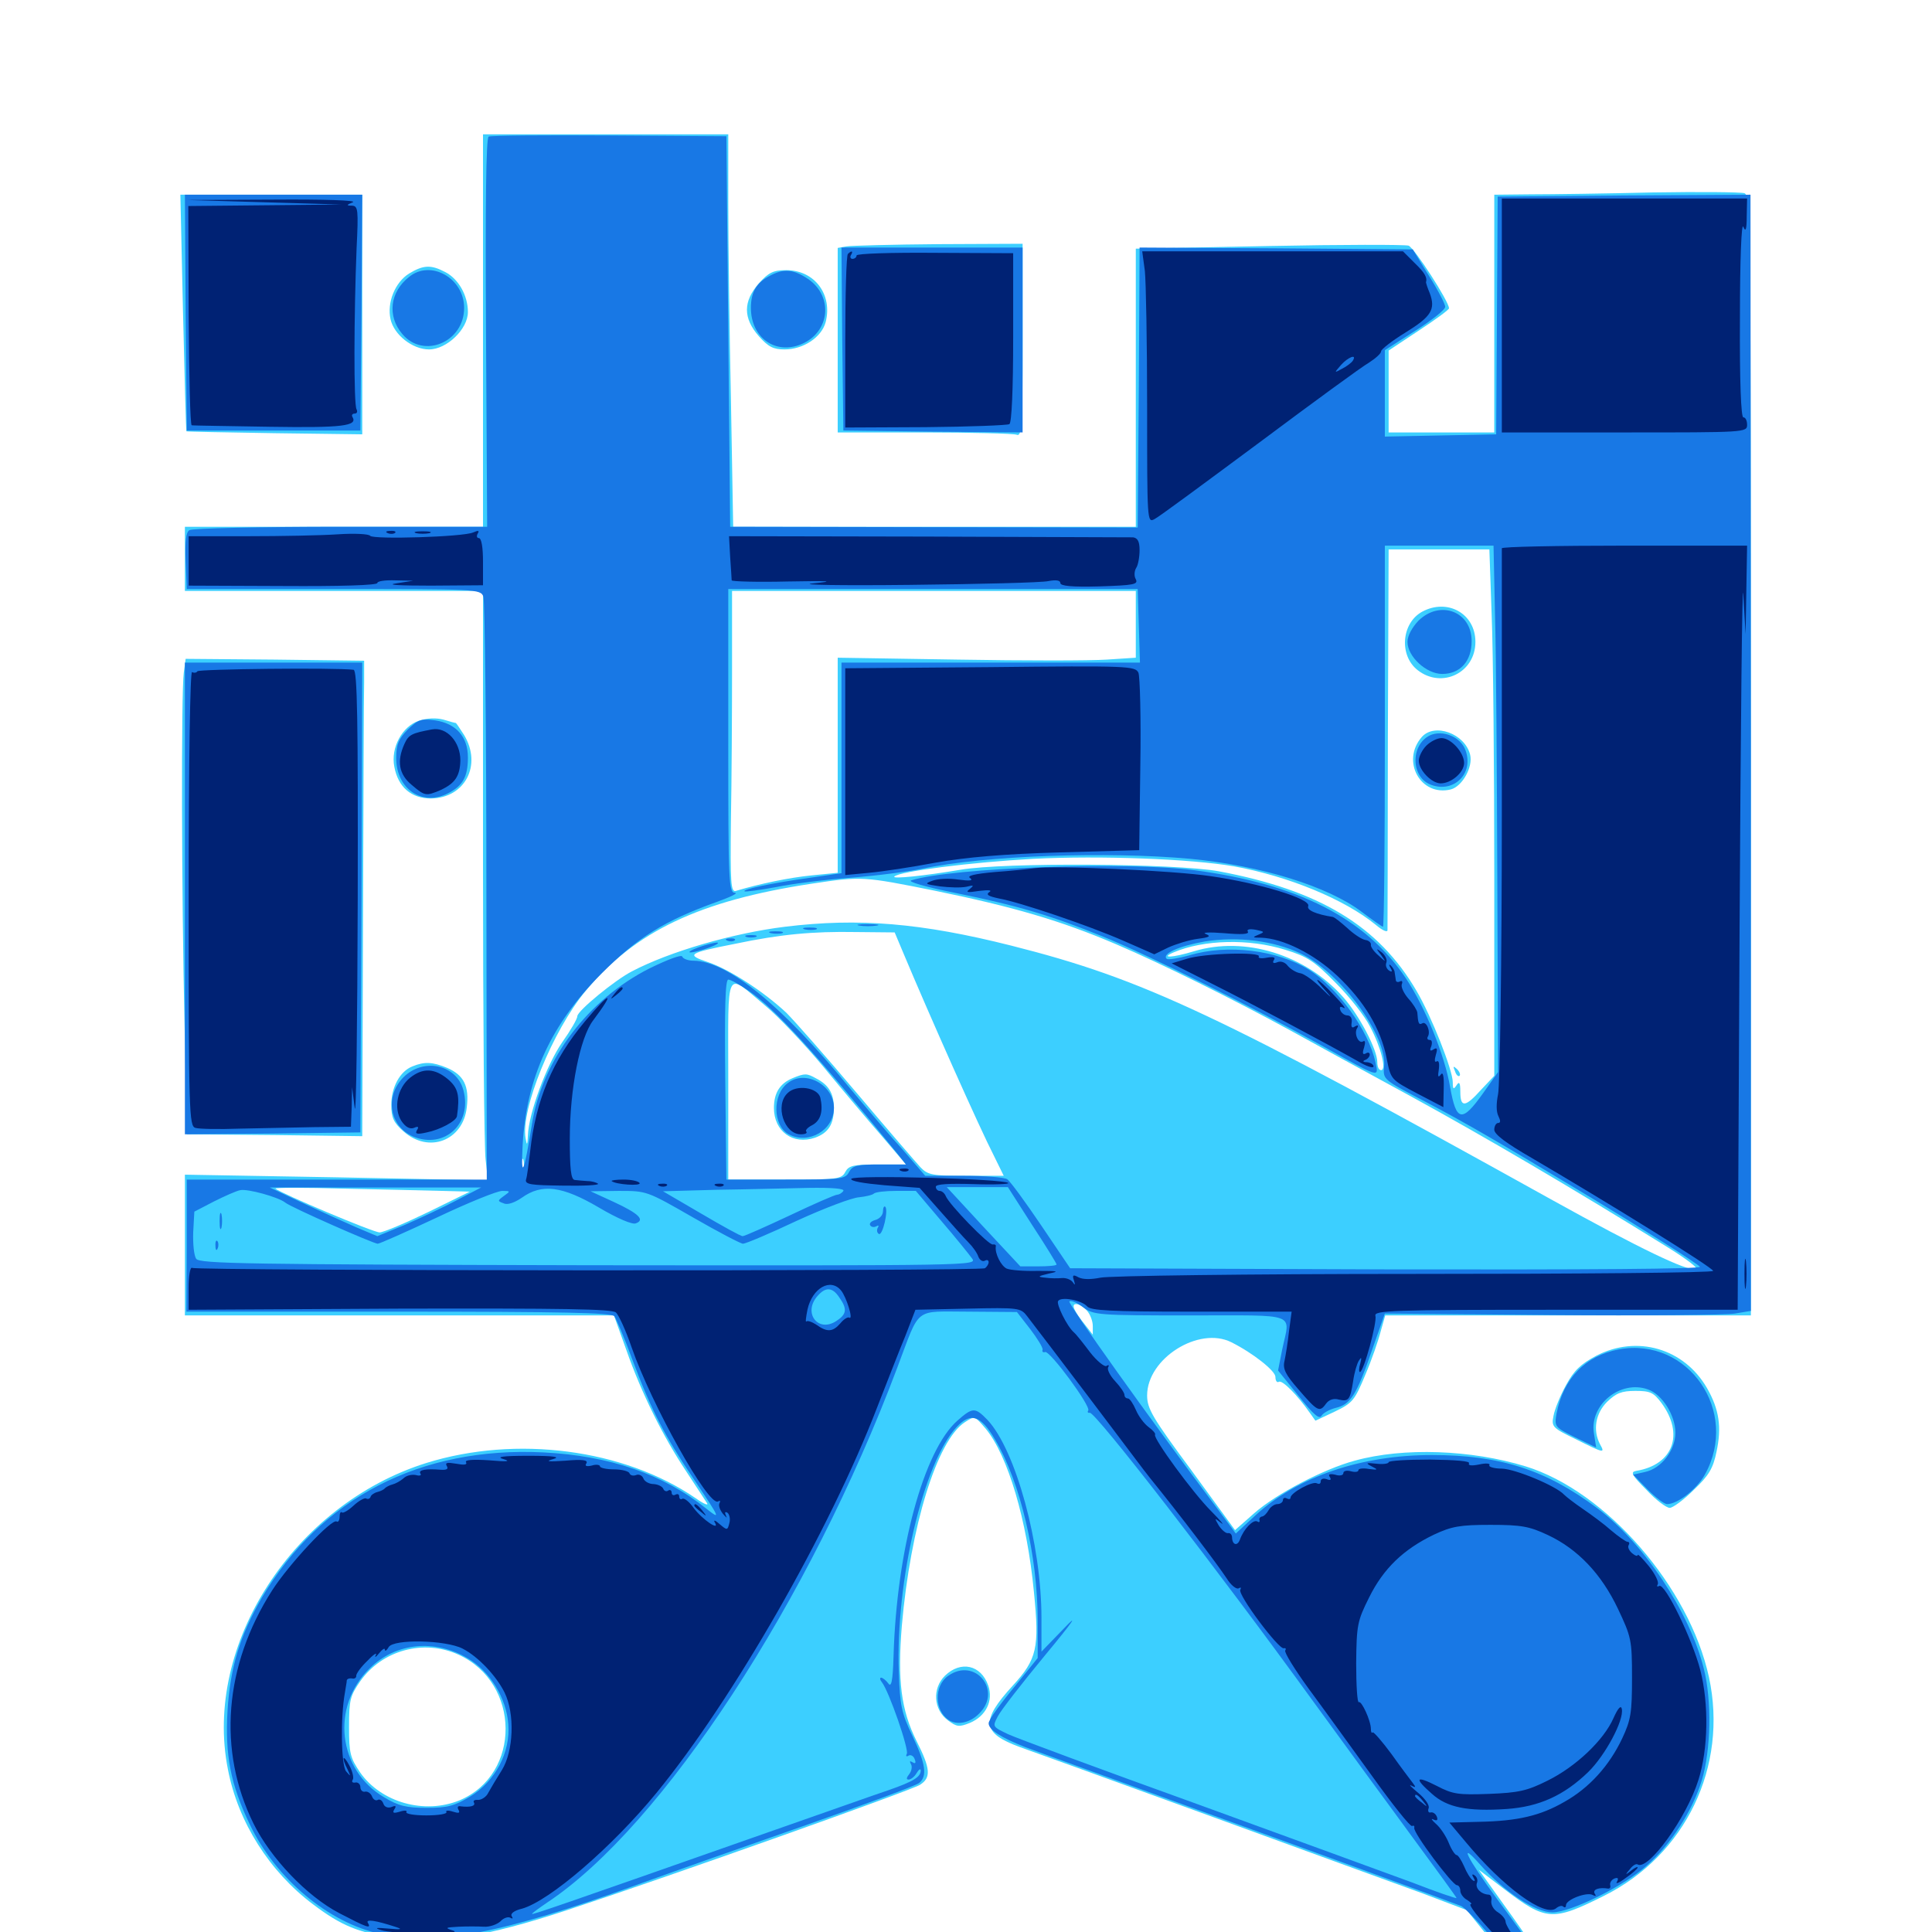 <svg xmlns="http://www.w3.org/2000/svg" viewBox="0 -1000 1000 1000">
	<path fill="#3ccfff" d="M250 -828.906V-727.344H172.852H95.703V-710.742V-694.141H172.852H250V-552.148C250 -473.828 250.586 -405.273 251.367 -399.609L252.539 -389.062L174.023 -390.625L95.703 -391.992V-355.469V-319.141H206.836H317.773L324.219 -301.172C332.031 -278.906 343.164 -256.445 355.273 -238.281C360.352 -230.664 365.039 -223.242 366.016 -221.875C366.797 -220.508 364.062 -221.68 359.961 -224.609C322.852 -250 267.188 -257.227 220.703 -242.773C152.148 -221.289 105.078 -148.828 117.969 -84.18C123.242 -56.836 139.453 -31.25 162.109 -14.258C176.562 -3.32 185.547 0.391 204.297 3.125C226.953 6.445 251.953 2.344 292.969 -11.133C347.461 -29.102 471.484 -73.242 476.172 -76.172C482.031 -79.883 481.641 -84.57 474.414 -98.828C466.406 -114.844 464.453 -130.273 466.797 -158.594C471.289 -209.961 484.961 -254.492 499.414 -263.867C504.492 -267.188 504.492 -267.188 510.156 -260.547C521.68 -246.68 531.641 -213.086 535.156 -175.977C538.086 -146.875 536.719 -141.211 524.219 -127.539C507.422 -109.18 508.203 -102.93 527.93 -95.703C532.422 -94.141 576.172 -78.32 625 -60.547C673.828 -42.773 724.023 -24.414 736.523 -19.922L759.18 -11.328L771.289 3.711C778.125 11.914 784.766 19.531 786.523 20.312C790.234 22.461 798.828 20.898 798.828 18.359C798.828 15.43 792.188 4.883 777.734 -15.039L765.43 -32.227L778.516 -22.266C800.195 -5.664 803.711 -5.469 830.273 -18.75C872.461 -39.844 894.531 -85.547 884.57 -131.836C874.414 -178.516 831.445 -228.125 789.648 -241.016C761.523 -249.609 726.562 -250.977 701.172 -243.945C685.156 -239.648 660.547 -226.758 649.219 -216.797L639.258 -208.008L616.602 -239.062C596.484 -266.211 593.75 -270.898 593.75 -277.734C593.75 -296.875 620.508 -313.672 637.305 -305.273C648.633 -299.609 660.156 -290.43 660.156 -287.305C660.156 -285.352 660.938 -284.18 661.914 -284.766C663.672 -285.938 671.68 -277.734 677.93 -268.75L680.859 -264.648L690.82 -269.336C700.195 -273.828 701.172 -275.195 706.641 -288.281C709.961 -296.094 713.477 -306.25 714.648 -310.938L716.992 -319.141H811.523H906.25V-608.984C906.25 -883.398 906.055 -899.023 902.93 -900C900.977 -900.586 879.688 -900.781 855.469 -900.391C831.25 -899.805 802.93 -899.414 792.578 -899.414L773.438 -899.219V-837.695V-776.172H746.094H718.75V-797.461V-818.555L734.375 -828.906C742.969 -834.57 750 -839.648 750 -840.43C750 -843.945 732.227 -871.484 729.102 -872.852C727.148 -873.438 694.531 -873.438 656.836 -872.656L587.891 -871.289V-799.414V-727.344H483.789H379.492L378.32 -793.359C377.539 -829.492 376.953 -875.195 376.953 -894.922V-930.469H313.477H250ZM772.07 -682.031C772.852 -663.477 773.438 -602.148 773.438 -545.703V-443.164L766.602 -435.938C758.398 -426.758 755.859 -426.562 755.859 -434.961C755.859 -439.648 755.273 -440.43 753.906 -438.281C752.344 -435.938 751.953 -436.133 751.953 -439.844C751.953 -446.094 740.82 -474.219 733.203 -487.109C713.477 -520.898 682.812 -539.258 630.859 -549.023C608.398 -553.125 519.531 -553.711 497.07 -549.805C478.516 -546.68 461.719 -544.922 462.891 -546.289C465.43 -549.023 503.125 -553.711 534.766 -555.469C569.531 -557.227 616.406 -555.469 638.867 -551.562C666.797 -546.484 695.898 -534.57 712.109 -521.289C715.82 -518.164 718.359 -517.188 718.164 -518.75C718.164 -520.117 718.359 -565.039 718.359 -618.555L718.75 -715.625H744.727H770.898ZM587.891 -676.758V-659.57L572.852 -658.594C564.453 -658.008 529.688 -658.008 495.703 -658.594L433.594 -659.57V-603.906V-548.242L419.922 -546.875C408.203 -545.703 393.359 -542.578 380.859 -538.867C378.32 -538.086 377.93 -542.969 378.32 -575.586C378.711 -596.094 378.906 -631.25 378.906 -653.711V-694.141H483.398H587.891ZM484.375 -538.867C524.414 -530.664 549.219 -523.438 577.539 -511.328C601.367 -501.172 638.281 -482.812 667.969 -466.602C679.297 -460.352 707.422 -444.922 730.469 -432.422C767.969 -411.914 814.258 -384.766 863.672 -354.102C873.047 -348.242 879.492 -343.359 877.93 -342.969C873.242 -341.992 848.438 -353.906 803.711 -378.711C629.688 -475.391 592.188 -493.164 523.438 -510.547C476.953 -522.266 444.531 -525 406.25 -520.312C379.297 -516.992 346.484 -507.422 327.148 -497.266C318.359 -492.773 298.828 -476.758 298.828 -474.023C298.828 -472.656 295.312 -466.602 291.016 -460.547C283.008 -449.023 273.633 -423.828 273.242 -412.305C273.047 -407.227 272.656 -406.836 272.07 -410.742C269.336 -425.391 285.938 -466.406 303.125 -487.109C328.711 -517.969 362.109 -533.789 419.922 -542.578C446.094 -546.484 446.484 -546.484 484.375 -538.867ZM467.188 -507.617C481.25 -474.023 507.031 -416.211 514.453 -401.758L519.531 -391.406H500.195C482.422 -391.406 480.273 -391.797 476.367 -395.898C474.219 -398.242 459.18 -415.625 443.359 -434.375C427.539 -453.125 411.133 -471.68 407.031 -475.781C395.117 -486.914 377.539 -498.242 366.602 -501.953C354.883 -505.859 355.859 -506.641 380.664 -511.523C403.906 -516.406 420.703 -517.969 442.969 -517.578L463.086 -517.383ZM665.234 -508.398C676.758 -504.883 680.273 -502.539 691.406 -491.211C698.438 -484.18 706.445 -474.023 709.18 -468.555C714.844 -457.812 717.773 -446.094 714.844 -446.094C713.672 -446.094 712.891 -447.852 712.891 -450.195C712.891 -456.641 703.711 -474.219 695.312 -483.789C675.781 -505.859 644.336 -515.625 617.969 -507.617C607.031 -504.297 600.195 -503.906 607.422 -507.031C623.047 -513.672 646.484 -514.258 665.234 -508.398ZM396.289 -479.297C402.734 -474.023 416.211 -459.766 426.172 -447.852C436.133 -435.742 449.805 -419.531 456.641 -411.719L468.945 -397.266H454.297C441.602 -397.266 439.258 -396.68 437.5 -393.359C435.547 -389.648 433.398 -389.453 406.25 -389.453H376.953V-441.211C376.953 -500.781 375 -497.07 396.289 -479.297ZM270.898 -393.945C270.312 -391.992 269.922 -393.164 269.922 -396.289C269.922 -399.609 270.312 -400.977 270.898 -399.805C271.289 -398.438 271.289 -395.703 270.898 -393.945ZM228.516 -383.594L243.164 -383.203L221.68 -372.656C209.961 -366.992 198.438 -362.109 196.484 -362.109C193.164 -362.109 145.117 -382.422 142.578 -384.766C142.188 -385.352 158.008 -385.352 177.734 -384.766C197.656 -384.375 220.508 -383.789 228.516 -383.594ZM562.695 -321.484C564.258 -319.727 565.625 -316.211 565.625 -313.672V-309.18L562.109 -313.672C555.664 -321.68 554.297 -325 557.031 -325C558.594 -325 560.938 -323.438 562.695 -321.484ZM237.305 -143.555C269.531 -128.906 269.922 -81.641 237.891 -68.164C219.727 -60.742 197.461 -66.992 186.523 -82.422C181.25 -90.234 180.664 -92.383 180.664 -106.25C180.664 -120.117 181.25 -122.266 186.523 -129.883C197.852 -145.898 219.336 -151.758 237.305 -143.555ZM736.133 -683.398C725.391 -677.539 724.023 -660.742 733.789 -653.125C746.289 -643.359 763.672 -651.758 763.672 -667.773C763.672 -682.422 749.219 -690.43 736.133 -683.398ZM735.938 -618.555C725 -606.055 735.352 -587.5 750.977 -591.406C756.836 -592.969 762.5 -602.93 760.938 -609.375C758.203 -620.312 742.578 -625.977 735.938 -618.555ZM753.125 -445.508C753.711 -443.555 754.883 -442.578 755.469 -443.164C756.055 -443.75 755.469 -445.312 754.102 -446.68C752.148 -448.438 751.953 -448.242 753.125 -445.508ZM410.352 -441.992C403.711 -439.258 400.586 -434.375 400.586 -426.562C400.586 -414.453 410.352 -407.227 421.875 -411.133C428.906 -413.672 431.641 -418.164 431.641 -426.953C431.445 -434.18 428.906 -438.477 422.461 -441.797C417.578 -444.531 416.602 -444.531 410.352 -441.992ZM94.727 -838.281C95.508 -804.688 96.289 -776.953 96.484 -776.758C96.68 -776.562 117.188 -776.172 142.188 -775.781L187.5 -775.195V-837.305V-899.219H140.43H93.359ZM438.086 -872.461L433.594 -871.68V-823.828V-776.172H478.32C502.93 -776.172 524.414 -775.586 526.172 -775C528.906 -773.828 529.297 -779.102 529.297 -823.828V-873.828L485.938 -873.633C461.914 -873.438 440.43 -872.852 438.086 -872.461ZM211.719 -858.398C204.492 -853.906 200.195 -843.359 202.148 -834.766C203.906 -826.758 213.477 -819.141 222.07 -819.141C231.25 -819.141 242.188 -829.688 242.188 -838.477C242.188 -847.07 237.305 -855.664 230.469 -859.18C223.047 -863.086 219.141 -862.891 211.719 -858.398ZM392.773 -853.32C384.57 -843.945 384.57 -835.352 392.773 -825.977C397.656 -820.508 400.195 -819.141 406.055 -819.141C415.82 -819.141 425.195 -825.391 427.344 -833.203C431.055 -847.461 421.68 -860.156 407.031 -860.156C400.195 -860.156 397.852 -858.984 392.773 -853.32ZM95.117 -651.758C93.75 -641.211 93.945 -537.305 95.508 -470.117L96.68 -412.891L142.188 -412.5L187.5 -411.914L187.891 -523.828C188.086 -585.156 188.281 -640.625 188.477 -646.875V-658.008L142.383 -658.594L96.094 -658.984ZM216.797 -626.953C208.203 -624.023 202.148 -613.086 204.102 -603.125C206.055 -592.578 212.891 -586.719 223.047 -586.719C240.625 -586.914 249.609 -603.906 240.234 -619.531C238.086 -622.852 236.133 -625.781 235.938 -625.781C235.547 -625.781 232.617 -626.562 229.492 -627.539C225.586 -628.516 221.094 -628.32 216.797 -626.953ZM213.477 -448.047C207.031 -445.508 202.539 -437.305 202.539 -428.125C202.539 -421.484 203.711 -418.945 208.789 -414.453C221.875 -402.734 239.648 -409.57 241.602 -426.758C242.969 -437.891 240.039 -443.555 231.445 -447.266C223.828 -450.391 219.727 -450.586 213.477 -448.047ZM826.172 -298.242C818.164 -293.945 814.648 -290.625 810.547 -283.008C807.617 -277.734 804.688 -270.508 804.102 -267.188C802.93 -261.523 803.516 -260.938 815.625 -255.078C830.469 -247.656 830.859 -247.656 828.125 -252.539C824.414 -259.766 825.781 -268.359 831.836 -274.414C836.523 -278.906 839.258 -280.078 846.484 -280.078C854.102 -280.078 855.859 -279.297 859.961 -273.828C871.875 -257.617 866.016 -241.797 846.875 -238.672C843.75 -238.086 844.531 -236.523 852.148 -228.906C857.031 -223.633 862.5 -219.531 864.258 -219.531C865.82 -219.531 871.484 -223.633 876.758 -228.906C884.57 -236.328 886.719 -240.039 888.477 -248.633C891.211 -261.328 889.844 -270.508 883.594 -281.445C871.68 -302.148 847.266 -309.18 826.172 -298.242ZM489.062 -132.617C482.422 -125.977 483.203 -115.039 490.625 -109.57C495.312 -106.055 496.484 -106.055 501.953 -108.203C510.352 -111.719 514.258 -119.727 511.523 -127.539C507.812 -138.281 497.266 -140.625 489.062 -132.617Z"/>
	<path fill="#1878e5" d="M252.93 -929.297C251.562 -928.711 251.172 -893.75 251.562 -827.93L252.148 -727.344H176.367C134.766 -727.344 99.414 -726.562 98.047 -725.586C96.289 -724.609 95.703 -719.922 96.094 -709.57L96.68 -695.117H172.656C246.875 -695.117 248.633 -695.117 250.195 -691.211C250.977 -689.062 251.758 -620.312 251.758 -538.477L251.953 -389.453H174.414H96.68V-355.273L96.484 -321.094H206.25C291.602 -321.094 316.406 -320.508 317.969 -318.75C318.945 -317.383 323.242 -307.422 327.148 -296.68C336.914 -270.508 343.555 -257.422 359.766 -233.398C372.852 -213.867 373.047 -213.281 365.82 -218.945C343.164 -237.109 315.625 -246.484 281.25 -248.242C217.578 -251.367 166.016 -224.609 135.547 -173.047C124.219 -153.516 119.141 -136.914 117.773 -114.648C116.406 -91.602 119.336 -76.367 129.297 -55.664C142.578 -27.734 170.117 -4.688 196.875 0.977C226.562 7.227 259.766 0.781 329.102 -24.219C347.461 -30.859 387.305 -44.922 417.578 -55.469C448.047 -66.211 474.219 -75.781 475.781 -77.148C480.078 -80.664 479.102 -87.109 472.266 -101.562C466.602 -113.281 465.82 -117.383 465.234 -134.18C463.477 -181.641 477.93 -242.773 495.117 -261.328C502.344 -269.141 507.617 -267.578 515.039 -254.883C528.125 -233.008 537.109 -194.727 537.109 -160.938V-141.797L528.906 -131.641C517.773 -118.164 511.719 -109.961 511.719 -108.008C511.719 -104.688 518.164 -100.586 530.664 -95.703C537.891 -92.969 574.805 -79.688 612.305 -66.016C675 -43.359 748.242 -16.602 756.25 -13.477C758.008 -12.695 765.039 -5.469 771.875 2.734C778.516 10.938 784.961 18.359 786.133 19.141C788.867 21.094 793.359 21.094 796.68 18.945C799.609 16.992 796.68 12.305 774.805 -17.188C759.18 -38.477 754.492 -48.047 766.211 -34.766C778.711 -20.703 794.727 -10.156 803.516 -10.156C812.891 -10.156 840.43 -23.633 852.344 -34.375C864.648 -45.117 875.977 -62.5 880.859 -78.516C885.547 -93.945 886.133 -119.922 881.836 -136.523C874.414 -165.82 850.781 -201.367 826.758 -219.336C800.195 -239.258 776.367 -246.875 741.211 -246.875C704.688 -246.875 671.68 -235.742 650 -215.82L639.648 -206.25L630.664 -218.359C594.922 -265.82 552.539 -325.391 553.516 -326.367C554.102 -327.148 557.422 -325.781 560.547 -323.438C566.016 -319.336 567.969 -319.141 616.211 -319.141C672.656 -319.141 667.773 -320.898 663.672 -301.562L661.523 -290.625L672.07 -277.539C679.883 -267.773 682.812 -265.234 683.984 -267.188C684.961 -268.75 688.281 -270.508 691.406 -271.289C699.023 -273.047 702.148 -277.93 710.156 -301.172L716.797 -320.117L803.125 -319.336C850.781 -318.945 893.359 -319.336 898.047 -320.117L906.25 -321.484V-610.352L906.055 -899.219L840.625 -898.828L775.195 -898.242L774.805 -836.719L774.414 -775.195L745.703 -774.609L716.797 -774.023V-796.484V-818.75L732.422 -828.711C741.016 -834.18 748.047 -839.648 748.047 -841.211C748.047 -842.578 744.336 -849.805 739.648 -857.227L731.25 -870.898L660.547 -871.484L589.844 -871.875L589.453 -799.414L588.867 -726.953L483.398 -727.148L377.93 -727.344L376.953 -828.516L375.977 -929.492L315.43 -929.883C282.227 -930.078 254.102 -929.883 252.93 -929.297ZM773.828 -681.055C774.414 -660.742 774.805 -599.609 775 -544.727L775.391 -445.117L767.383 -433.789C756.641 -418.75 753.711 -419.531 750.586 -437.305C747.852 -453.516 737.891 -478.32 727.734 -493.555C707.031 -524.609 671.875 -542.578 617.969 -549.609C583.398 -554.102 492.773 -550.977 471.68 -544.336C469.531 -543.75 478.516 -541.016 494.141 -537.891C526.953 -531.25 543.945 -526.172 570.898 -515.234C594.531 -505.664 648.828 -478.516 684.18 -458.789C714.648 -441.797 713.672 -441.992 711.914 -450.195C708.398 -466.602 692.578 -488.477 677.539 -498.047C661.328 -508.203 635.352 -511.523 615.43 -505.469C609.766 -503.906 604.492 -503.125 603.906 -503.711C601.172 -506.25 610.156 -510.352 623.633 -512.695C640.625 -515.43 659.375 -513.086 673.242 -506.445C693.75 -496.68 718.164 -463.672 716.406 -447.852C715.82 -441.211 715.82 -441.211 738.281 -429.492C758.984 -418.555 773.242 -410.352 824.219 -379.688C849.414 -364.453 877.539 -346.68 879.883 -344.336C881.055 -343.164 821.094 -342.773 717.773 -342.969L553.906 -343.555L538.867 -365.82C530.664 -377.93 522.852 -388.672 521.289 -389.648C519.727 -390.625 509.57 -391.406 498.828 -391.406H478.906L466.602 -405.664C459.57 -413.281 447.461 -427.734 439.453 -437.305C404.492 -479.883 376.562 -502.539 358.984 -502.734C356.25 -502.734 353.516 -503.711 353.125 -504.883C352.734 -506.055 345.508 -503.32 336.328 -498.828C304.492 -482.812 280.859 -451.758 275.391 -418.555C271.289 -392.773 269.531 -388.672 270.508 -407.227C272.461 -442.188 285.156 -469.727 311.328 -496.094C330.078 -514.844 343.945 -523.438 371.094 -533.203C378.125 -535.742 382.227 -537.695 380.469 -537.891C377.148 -537.891 376.953 -542.969 376.953 -616.602V-695.117H483.008H588.867L589.453 -676.172L590.039 -657.031H512.695H435.547V-602.539V-548.047L419.531 -545.703C399.414 -542.969 384.18 -539.648 385.352 -538.672C385.742 -538.281 392.969 -539.258 401.562 -540.82C409.961 -542.578 427.539 -544.727 440.43 -545.703C453.32 -546.68 470.117 -548.828 477.539 -550.391C509.766 -557.227 573.242 -559.375 616.211 -555.469C652.734 -551.953 687.305 -541.211 704.688 -528.125C710.352 -523.828 715.43 -520.312 715.82 -520.312C716.406 -520.312 716.797 -564.648 716.797 -618.945V-717.578H744.922H773.047ZM387.305 -487.305C401.367 -477.734 422.461 -454.492 464.453 -402.93L468.945 -397.266H455.273C443.555 -397.266 441.211 -396.68 439.453 -393.359C437.5 -389.648 435.352 -389.453 406.641 -389.453H375.977L375.391 -441.211C375 -478.125 375.391 -492.969 376.953 -492.969C378.125 -492.969 382.812 -490.43 387.305 -487.305ZM147.656 -377.539C150.391 -375.195 193.359 -356.25 195.508 -356.25C196.484 -356.25 210.547 -362.5 226.367 -369.922C242.383 -377.539 257.422 -383.594 259.961 -383.594C264.258 -383.594 264.258 -383.398 260.938 -381.055C257.422 -378.516 257.422 -378.32 260.742 -377.148C262.695 -376.172 266.406 -377.539 270.117 -380.078C280.469 -387.5 291.016 -386.133 309.961 -375C319.531 -369.336 327.344 -366.016 329.102 -366.797C333.984 -368.555 330.664 -371.875 317.578 -377.93L305.664 -383.398L320.312 -383.594C334.766 -383.594 334.766 -383.594 358.594 -369.922C371.484 -362.5 383.398 -356.25 384.57 -356.25C385.938 -356.25 398.438 -361.523 412.5 -368.164C426.562 -374.609 441.016 -380.078 444.531 -380.273C448.047 -380.664 451.562 -381.445 452.344 -382.227C453.125 -383.008 458.398 -383.594 463.867 -383.594H474.023L487.109 -368.164C494.531 -359.57 501.562 -350.781 503.125 -348.633C505.859 -344.922 504.492 -344.922 304.688 -345.117C128.125 -345.508 103.125 -345.898 101.562 -348.438C100.391 -350 99.805 -356.25 100 -362.109L100.586 -372.852L110.742 -378.125C116.211 -380.859 122.266 -383.594 124.414 -383.984C128.125 -384.766 143.945 -380.469 147.656 -377.539ZM236.328 -378.711C229.297 -375 217.188 -369.336 209.57 -366.016L195.312 -360.156L184.18 -364.844C177.93 -367.578 165.43 -373.242 156.25 -377.539L139.648 -385.352H194.336H249.023ZM436.523 -383.594C435.938 -382.617 434.375 -381.641 433.398 -381.641C432.227 -381.641 421.094 -376.758 408.789 -370.898C396.289 -365.039 385.352 -360.156 384.375 -360.156C383.398 -360.156 373.828 -365.43 362.891 -371.875L343.164 -383.398L371.289 -384.18C386.719 -384.375 408.008 -384.961 418.555 -385.156C430.859 -385.352 437.305 -384.766 436.523 -383.594ZM534.18 -366.016C541.211 -355.273 546.875 -346.094 546.875 -345.508C546.875 -344.922 542.578 -344.531 537.5 -344.531H528.125L508.984 -365.039L490.039 -385.547H505.859H521.68ZM434.375 -328.516C438.672 -322.461 438.281 -319.727 432.812 -316.211C423.242 -309.961 415.43 -320.703 423.242 -329.297C427.344 -333.984 430.859 -333.789 434.375 -328.516ZM533.203 -312.109C536.914 -307.227 539.844 -302.539 539.648 -301.367C539.258 -300.391 539.844 -299.805 541.016 -300.195C543.555 -300.781 564.648 -272.266 563.281 -269.922C562.695 -269.141 563.086 -268.555 564.062 -268.75C566.797 -269.531 630.469 -187.305 679.297 -119.922C696.094 -96.875 719.727 -64.453 731.836 -48.047C743.945 -31.641 753.906 -17.969 753.906 -17.578C753.906 -17.188 743.555 -20.703 731.055 -25.586C718.359 -30.273 667.969 -48.633 619.141 -66.406C570.312 -83.984 526.562 -100.195 521.875 -102.344C513.672 -106.25 513.672 -106.25 516.406 -111.523C517.969 -114.648 529.102 -128.906 541.016 -143.359C555.273 -160.547 558.594 -165.43 550.977 -157.422L539.062 -145.117V-162.5C539.062 -200.586 525.781 -249.414 511.133 -265.039C504.688 -271.68 503.516 -271.68 495.508 -264.648C478.125 -249.219 464.062 -197.656 462.5 -142.773C462.109 -129.688 461.328 -126.367 459.766 -128.711C458.594 -130.273 456.836 -131.641 456.055 -131.641C455.273 -131.641 455.469 -130.469 456.445 -129.297C460.156 -124.609 470.703 -94.141 469.336 -92.188C468.75 -91.016 469.141 -90.625 470.117 -91.211C471.289 -91.992 472.852 -91.211 473.438 -89.453C474.219 -87.5 473.828 -86.914 472.266 -87.891C470.898 -88.672 470.703 -88.477 471.484 -86.914C472.266 -85.742 471.875 -83.398 470.703 -81.836C469.141 -79.883 468.945 -78.906 470.312 -78.906C471.484 -78.906 473.438 -80.469 474.414 -82.227C475.586 -84.18 476.562 -84.766 476.562 -83.594C476.562 -80.273 472.852 -77.93 459.961 -73.438C453.516 -71.289 425.391 -61.328 397.461 -51.562C289.062 -13.477 275.391 -8.789 275.391 -9.375C275.391 -9.766 278.906 -12.305 283.203 -15.234C342.773 -54.688 419.141 -171.289 464.453 -292.188C476.562 -324.219 472.656 -321.094 501.562 -321.094L526.367 -320.898ZM242.188 -141.602C253.711 -134.766 262.109 -121.094 263.086 -107.617C264.258 -92.969 256.445 -78.125 243.359 -70.117C235.156 -65.234 231.641 -64.258 220.898 -64.258C210.352 -64.258 206.25 -65.234 198.828 -69.727C174.805 -83.789 171.094 -116.797 191.406 -136.523C204.883 -149.805 225.195 -151.758 242.188 -141.602ZM734.18 -678.711C730.859 -675.195 728.516 -670.898 728.516 -667.773C728.516 -660.156 738.281 -651.172 746.484 -651.172C755.859 -651.172 761.719 -657.812 761.719 -668.164C761.719 -683.594 745.312 -689.648 734.18 -678.711ZM740.039 -619.336C729.883 -614.258 730.273 -597.461 740.82 -593.75C752.539 -589.453 762.891 -599.609 758.594 -611.523C756.25 -618.555 746.68 -622.461 740.039 -619.336ZM444.922 -520.898C442.383 -521.289 444.336 -521.68 449.219 -521.68C454.102 -521.68 456.055 -521.289 453.711 -520.898C451.172 -520.508 447.266 -520.508 444.922 -520.898ZM416.602 -518.945C414.648 -519.531 415.82 -519.922 418.945 -519.922C422.266 -519.922 423.633 -519.531 422.461 -518.945C421.094 -518.555 418.359 -518.555 416.602 -518.945ZM399.023 -516.992C397.07 -517.578 398.242 -517.969 401.367 -517.969C404.688 -517.969 406.055 -517.578 404.883 -516.992C403.516 -516.602 400.781 -516.602 399.023 -516.992ZM386.328 -515.039C384.961 -515.625 385.938 -516.016 388.672 -516.016C391.406 -516.016 392.383 -515.625 391.211 -515.039C389.844 -514.648 387.5 -514.648 386.328 -515.039ZM376.562 -513.086C375 -513.672 375.586 -514.258 377.734 -514.258C379.883 -514.453 381.055 -513.867 380.273 -513.281C379.688 -512.695 377.93 -512.5 376.562 -513.086ZM361.328 -509.57C357.617 -508.203 355.859 -507.031 357.422 -507.031C358.984 -507.031 363.477 -508.203 367.188 -509.57C370.898 -510.938 372.656 -512.109 371.094 -512.109C369.531 -512.109 365.039 -510.938 361.328 -509.57ZM407.812 -439.453C399.609 -433.398 400 -417.383 408.203 -412.891C418.555 -407.422 431.641 -415.039 431.641 -426.562C431.641 -438.477 416.797 -446.484 407.812 -439.453ZM457.031 -373.047C457.031 -371.094 455.273 -369.141 453.125 -368.555C450.977 -367.969 449.805 -366.797 450.391 -365.82C450.977 -364.844 452.344 -364.648 453.516 -365.234C454.688 -366.016 455.078 -365.625 454.297 -364.453C453.711 -363.281 453.906 -361.914 454.883 -361.328C456.836 -360.156 459.961 -373.633 458.203 -375.391C457.617 -375.977 457.031 -374.805 457.031 -373.047ZM113.672 -367.969C113.672 -364.258 114.062 -362.695 114.648 -364.648C115.039 -366.406 115.039 -369.531 114.648 -371.484C114.062 -373.242 113.672 -371.68 113.672 -367.969ZM111.523 -355.078C111.523 -352.93 112.109 -352.344 112.695 -353.906C113.281 -355.273 113.086 -357.031 112.5 -357.617C111.914 -358.398 111.328 -357.227 111.523 -355.078ZM96.094 -838.281L96.68 -777.148H141.602H186.523L187.109 -838.281L187.5 -899.219H141.602H95.703ZM435.938 -824.609L436.523 -777.148L483.008 -776.562L529.297 -776.172V-824.023V-871.875H482.422H435.547ZM211.719 -856.641C201.758 -848.828 200.391 -836.328 208.203 -827.148C219.141 -814.062 240.234 -822.852 240.234 -840.625C240.234 -856.055 222.852 -865.82 211.719 -856.641ZM398.047 -857.031C391.406 -853.516 388.672 -848.633 388.672 -840.625C388.672 -825.195 401.367 -816.211 414.844 -821.875C429.688 -828.125 431.445 -846.68 418.164 -855.664C410.547 -860.742 405.469 -861.133 398.047 -857.031ZM95.703 -534.961V-412.891L141.211 -413.281L186.523 -413.867L187.109 -535.547L187.5 -657.031H141.602H95.703ZM210.938 -622.266C206.25 -617.383 205.078 -614.648 205.078 -607.617C205.078 -591.602 218.555 -582.422 232.031 -589.453C239.648 -593.359 242.188 -598.047 242.188 -608.008C242.188 -618.75 235.938 -625.586 225.195 -627.148C217.969 -628.125 216.406 -627.539 210.938 -622.266ZM208.789 -442.383C199.023 -432.422 201.562 -416.992 213.867 -411.719C230.078 -405.078 244.531 -418.359 239.844 -435.742C236.328 -449.023 219.141 -452.734 208.789 -442.383ZM837.891 -301.562C820.508 -298.242 809.18 -286.523 805.664 -268.359C804.492 -261.523 804.688 -261.328 815.234 -256.055L826.172 -250.781L825 -258.203C822.656 -272.852 838.672 -285.938 852.93 -280.859C860.352 -278.32 867.188 -267.383 867.188 -258.398C867.188 -249.414 859.961 -239.844 851.367 -238.086L845.312 -236.719L852.734 -229.102C856.836 -225 861.328 -221.484 862.891 -221.484C868.359 -221.484 878.125 -229.102 882.422 -236.719C900.586 -269.336 873.828 -308.203 837.891 -301.562ZM490.82 -132.617C483.398 -127.539 483.594 -114.648 491.016 -109.766C495.312 -106.836 502.148 -108.203 506.836 -113.086C518.945 -125 504.688 -142.383 490.82 -132.617Z"/>
	<path fill="#002274" d="M136.719 -895.312L176.758 -894.141L137.109 -893.75L97.461 -893.359L97.656 -836.719C97.852 -805.664 98.438 -780.078 99.219 -779.883C100 -779.688 118.164 -779.492 139.648 -779.102C176.953 -778.516 185.352 -779.492 182.422 -784.18C181.836 -785.156 182.422 -785.938 183.594 -785.938C184.766 -785.938 185.156 -786.914 184.57 -788.086C183.008 -790.234 183.203 -837.305 184.57 -871.484C185.547 -891.406 185.352 -893.359 182.227 -893.555C179.102 -893.555 179.297 -893.945 182.617 -895.312C184.961 -896.289 168.164 -896.875 141.602 -896.68L96.68 -896.484ZM777.344 -836.719V-776.172H840.82C902.93 -776.172 904.297 -776.172 904.297 -780.078C904.297 -782.227 903.516 -783.984 902.344 -783.984C901.172 -783.984 900.391 -802.344 900.586 -835.352C900.586 -865.625 901.367 -884.961 902.344 -882.617C903.516 -879.688 904.102 -881.055 904.102 -888.086L904.297 -897.266H840.82H777.344ZM841.406 -893.945C851.758 -894.141 842.773 -894.531 821.289 -894.531C799.805 -894.531 791.211 -894.141 802.344 -893.945C813.477 -893.555 831.055 -893.555 841.406 -893.945ZM881.445 -893.945C882.617 -894.531 881.25 -894.922 877.93 -894.922C874.805 -894.922 873.633 -894.531 875.586 -893.945C877.344 -893.555 880.078 -893.555 881.445 -893.945ZM438.867 -868.555C438.086 -867.969 437.5 -847.461 437.5 -823.047V-778.711L479.102 -778.906C501.758 -779.102 521.484 -779.883 522.461 -780.469C523.633 -781.25 524.414 -798.047 524.414 -825.391V-868.945L483.984 -869.141C461.328 -869.336 443.359 -868.75 443.359 -867.773C443.359 -866.797 442.383 -866.016 441.211 -866.016C440.234 -866.016 439.844 -866.992 440.43 -867.969C441.797 -870.117 440.82 -870.508 438.867 -868.555ZM592.578 -859.766C593.164 -854.102 593.75 -822.266 593.75 -789.258C593.75 -730.664 593.75 -729.297 597.461 -731.25C599.609 -732.227 623.828 -750.195 651.758 -770.898C679.492 -791.602 705.078 -810.352 708.594 -812.305C711.914 -814.453 714.844 -816.992 714.844 -818.164C714.844 -819.141 720.508 -823.633 727.539 -827.93C740.82 -836.133 743.164 -839.844 740.039 -848.242C738.867 -850.977 738.086 -853.516 738.086 -853.906C738.867 -856.25 737.5 -858.789 732.227 -863.867L726.172 -869.922H658.789H591.211ZM610.938 -866.602C613.867 -866.992 610.938 -867.383 604.492 -867.383C598.047 -867.383 595.703 -866.992 599.219 -866.602C602.734 -866.211 608.008 -866.211 610.938 -866.602ZM700.195 -813.281C699.609 -812.305 697.07 -810.352 694.727 -809.18C690.43 -806.836 690.43 -806.836 694.141 -811.133C697.852 -815.234 702.539 -816.992 700.195 -813.281ZM174.805 -723.438C166.211 -722.852 145.312 -722.461 128.516 -722.461H97.656V-709.766V-696.875L146.484 -696.68C175.977 -696.484 195.312 -697.07 195.312 -698.242C195.312 -699.219 199.414 -699.805 204.688 -699.609L213.867 -699.414L205.078 -698.047C199.609 -697.266 206.641 -696.875 223.047 -696.875L250 -697.07V-709.375C250 -716.602 249.219 -721.484 247.852 -721.484C246.875 -721.484 246.484 -722.461 247.266 -723.828C248.242 -725.391 247.656 -725.586 244.922 -724.414C239.844 -722.07 193.164 -720.703 191.602 -722.656C191.016 -723.633 183.398 -724.023 174.805 -723.438ZM200.781 -724.023C199.219 -724.609 199.805 -725.195 201.953 -725.195C204.102 -725.391 205.273 -724.805 204.492 -724.219C203.906 -723.633 202.148 -723.438 200.781 -724.023ZM215.43 -724.023C213.477 -724.609 215.039 -725 218.75 -725C222.461 -725 224.023 -724.609 222.266 -724.023C220.312 -723.633 217.188 -723.633 215.43 -724.023ZM377.93 -711.719C378.32 -705.859 378.711 -700.391 378.711 -699.609C378.906 -699.023 391.797 -698.633 407.812 -699.023C429.688 -699.414 432.812 -699.219 420.898 -698.047C412.305 -697.266 434.766 -696.875 470.703 -697.266C506.641 -697.656 539.062 -698.438 542.578 -699.219C546.68 -700 548.828 -699.609 548.828 -698.242C548.828 -696.68 554.883 -696.094 569.141 -696.484C586.719 -697.07 589.258 -697.461 587.891 -700.195C586.914 -701.758 587.109 -704.492 588.086 -706.055C589.062 -707.422 589.844 -711.719 589.844 -715.234C589.844 -719.727 588.867 -721.484 586.523 -721.875C584.57 -721.875 536.719 -722.07 480.078 -722.266L377.344 -722.461ZM777.344 -716.211V-577.93C777.344 -502.734 776.367 -437.695 775.391 -433.594C774.414 -428.711 774.414 -424.609 775.586 -422.266C776.758 -419.922 776.758 -418.75 775.391 -418.75C774.414 -418.75 773.438 -417.188 773.438 -415.234C773.438 -412.891 779.688 -408.203 792.578 -400.781C832.617 -377.344 886.523 -343.945 886.719 -342.188C886.719 -341.211 816.992 -340.625 732.031 -340.625C645.703 -340.625 573.828 -339.648 569.531 -338.672C564.648 -337.695 560.547 -337.695 558.203 -338.867C555.469 -340.43 554.883 -340.039 555.859 -337.305C556.641 -334.766 556.445 -334.57 555.273 -336.328C554.297 -337.695 551.758 -338.672 549.609 -338.477C547.656 -338.281 543.75 -338.281 541.016 -338.672C536.719 -339.062 537.109 -339.453 542.969 -340.82C548.633 -341.992 547.656 -342.188 537.109 -342.188C530.078 -341.992 523.047 -342.578 521.094 -343.359C518.164 -344.727 514.844 -351.172 515.43 -354.883C515.625 -355.664 514.844 -356.055 513.867 -355.859C511.914 -355.273 491.016 -376.758 489.453 -381.055C488.867 -382.422 487.5 -383.594 486.328 -383.594C485.352 -383.594 484.375 -384.57 484.375 -385.742C484.375 -387.109 491.016 -387.5 503.906 -387.109C514.453 -386.719 522.656 -387.109 521.875 -387.695C519.531 -389.844 441.992 -391.992 440.625 -389.844C440.039 -388.672 446.875 -387.5 457.812 -386.523L475.977 -385.156L486.523 -373.242C492.383 -366.602 498.828 -359.375 501.172 -357.031C503.516 -354.688 505.859 -351.367 506.445 -349.414C507.227 -347.656 508.594 -346.875 509.766 -347.461C510.742 -348.047 511.719 -347.852 511.719 -346.68C511.719 -345.703 510.742 -344.141 509.766 -343.555C507.422 -341.992 101.758 -342.188 99.414 -343.75C98.438 -344.336 97.656 -339.648 97.656 -333.398V-322.07L206.641 -322.656C291.602 -322.852 316.406 -322.461 318.75 -320.703C320.312 -319.336 324.023 -311.133 326.953 -302.539C337.109 -273.242 366.797 -219.922 371.68 -222.852C372.656 -223.438 373.047 -223.242 372.461 -222.07C371.68 -220.898 372.656 -218.359 374.219 -216.406C375.977 -214.453 376.562 -213.867 375.781 -215.43C375 -217.188 375.195 -217.773 376.562 -216.992C377.539 -216.211 378.125 -213.867 377.539 -211.719C376.562 -207.812 376.367 -207.812 372.461 -211.133C370.312 -213.086 369.141 -213.477 369.922 -212.109C373.047 -207.031 363.477 -213.477 358.984 -219.531C356.836 -222.656 354.102 -224.805 353.125 -224.219C352.344 -223.633 351.562 -224.219 351.562 -225.391C351.562 -226.562 350.781 -226.953 349.609 -226.367C348.633 -225.781 347.656 -226.172 347.656 -227.344C347.656 -228.516 346.875 -229.102 345.898 -228.516C344.922 -227.734 343.75 -228.32 343.359 -229.297C342.969 -230.469 340.82 -231.641 338.477 -231.836C335.938 -231.836 333.594 -233.203 333.008 -234.766C332.422 -236.328 330.664 -237.109 329.297 -236.523C327.734 -235.938 326.172 -236.328 325.781 -237.5C325.391 -238.477 321.875 -239.453 317.773 -239.453C313.867 -239.453 310.547 -240.234 310.547 -241.016C310.547 -241.797 308.594 -242.188 306.25 -241.406C303.516 -240.82 302.539 -241.211 303.516 -242.578C304.492 -244.336 301.562 -244.727 292.578 -243.945C283.789 -243.359 282.031 -243.555 286.133 -244.727C290.43 -245.898 286.914 -246.484 273.438 -246.484C259.961 -246.484 256.445 -245.898 260.742 -244.727C264.648 -243.555 262.305 -243.359 253.32 -244.141C244.531 -244.727 240.43 -244.336 241.211 -243.164C241.992 -241.797 240.234 -241.602 236.133 -242.383C231.445 -243.164 230.273 -242.969 231.25 -241.211C232.227 -239.648 231.25 -239.062 228.125 -239.258C220.703 -239.844 216.406 -239.258 217.578 -237.305C218.359 -236.328 217.188 -235.938 215.234 -236.523C213.086 -236.914 210.352 -236.328 208.789 -234.766C207.227 -233.398 204.688 -232.031 203.125 -231.641C201.562 -231.25 199.805 -230.273 199.219 -229.688C198.633 -228.906 196.875 -228.125 195.312 -227.734C193.75 -227.344 191.992 -226.172 191.797 -225.195C191.406 -224.219 190.43 -223.828 189.453 -224.414C188.672 -224.805 185.742 -223.242 183.008 -220.703C180.273 -218.164 177.539 -216.602 176.953 -217.188C176.367 -217.773 175.781 -216.797 175.781 -214.844C175.781 -213.086 175 -211.914 174.219 -212.5C171.68 -214.062 149.609 -190.43 140.82 -176.758C116.016 -137.891 112.5 -93.945 131.25 -56.055C140.039 -38.281 158.789 -18.555 175.586 -9.766C189.844 -2.344 192.383 -1.367 190.43 -4.688C189.062 -6.836 194.336 -6.055 205.078 -2.539C208.594 -1.367 207.422 -1.172 201.172 -1.758C194.531 -2.344 193.555 -2.148 197.266 -0.977C200 0 210.547 0.781 220.703 0.781C232.812 0.781 237.5 0.195 234.375 -0.781C230.078 -2.148 230.469 -2.344 237.305 -2.734C241.602 -2.93 247.461 -2.93 250.391 -2.734C253.516 -2.539 257.227 -3.906 258.984 -5.469C260.547 -7.227 262.891 -8.008 264.062 -7.422C265.43 -6.641 265.625 -7.031 264.844 -8.203C264.062 -9.57 266.211 -11.133 270.312 -12.109C284.57 -16.211 316.797 -43.945 339.844 -72.07C379.492 -120.508 429.297 -207.422 453.906 -271.289C458.984 -284.18 465.43 -300.977 468.555 -308.398L473.828 -322.07L500.977 -322.656C527.344 -323.242 528.32 -323.047 531.641 -318.75C533.594 -316.211 548.242 -297.07 564.062 -276.172C579.883 -255.273 593.75 -236.719 595.117 -235.156C610.938 -215.625 629.492 -191.211 634.961 -183.008C637.109 -179.492 640.039 -177.148 641.211 -177.93C642.188 -178.516 642.578 -178.32 641.992 -177.148C640.43 -174.805 661.914 -146.094 664.453 -146.875C665.43 -147.07 665.82 -146.68 665.234 -145.703C664.648 -144.727 670.117 -135.938 677.344 -125.977C684.57 -116.211 699.219 -95.898 709.961 -81.055C720.703 -66.016 730.078 -54.297 730.859 -54.883C731.836 -55.273 732.227 -54.883 732.031 -53.906C731.25 -51.562 751.758 -24.219 754.102 -24.219C755.078 -24.219 755.859 -22.852 755.859 -21.289C755.859 -19.922 757.422 -17.578 759.375 -16.602C761.133 -15.43 762.109 -14.453 761.328 -14.453C759.57 -14.453 765.43 -7.031 774.609 2.539C778.125 6.055 780.273 8.984 779.688 8.984C778.906 8.984 780.664 11.133 783.594 13.867C789.062 18.945 792.969 20.117 792.969 16.992C792.969 16.016 789.844 11.133 786.133 6.25C782.422 1.172 779.297 -3.906 779.297 -5.273C779.297 -6.641 777.539 -8.789 775.391 -10.156C773.047 -11.523 771.68 -14.062 771.875 -16.016C772.266 -17.773 771.68 -19.336 770.508 -19.336C766.602 -19.531 763.477 -22.656 764.453 -25.391C765.039 -26.758 764.453 -28.516 763.281 -29.297C761.914 -30.273 761.719 -29.688 762.695 -28.125C763.672 -26.562 763.477 -25.977 762.305 -26.758C761.133 -27.539 759.18 -30.664 757.812 -33.984C756.445 -37.109 754.688 -39.844 753.906 -39.844C753.125 -39.844 751.172 -42.773 749.805 -46.289C748.438 -49.609 745.508 -54.102 743.164 -56.055C741.016 -58.008 740.43 -58.984 741.992 -58.203C743.75 -57.422 744.336 -57.812 743.75 -59.57C743.164 -61.133 741.797 -62.109 740.625 -61.914C739.453 -61.523 738.867 -62.5 739.453 -64.062C740.039 -65.625 737.695 -68.945 733.984 -72.07C730.469 -75 728.906 -76.562 730.469 -75.781C732.812 -74.609 733.008 -74.805 731.25 -77.148C730.078 -78.711 725 -85.352 720.312 -91.992C715.43 -98.633 710.938 -103.711 710.547 -103.32C709.961 -102.734 709.57 -103.516 709.57 -105.078C709.57 -109.375 704.688 -119.922 703.32 -118.945C702.539 -118.555 701.953 -127.539 701.953 -139.062C702.148 -158.789 702.539 -160.938 708.594 -173.047C716.016 -188.086 726.367 -198.047 742.188 -205.664C751.367 -209.961 755.664 -210.742 771.484 -210.742C787.5 -210.742 791.602 -209.961 801.172 -205.469C816.602 -198.242 828.906 -185.352 837.5 -167.188C844.336 -152.734 844.727 -151.172 844.727 -131.641C844.727 -113.477 844.141 -109.766 839.648 -100.195C833.008 -86.133 822.656 -74.609 809.766 -67.383C797.266 -60.156 785.547 -57.422 765.625 -57.031L750.195 -56.641L758.398 -46.875C777.93 -23.242 799.609 -7.422 805.469 -12.305C806.836 -13.477 808.594 -13.867 809.18 -13.086C809.961 -12.5 810.547 -12.695 810.547 -13.867C810.547 -16.797 821.484 -20.898 824.414 -19.141C825.977 -18.359 826.367 -18.555 825.391 -19.922C824.219 -22.07 827.734 -23.242 832.422 -22.461C833.398 -22.461 833.789 -23.242 833.398 -24.414C833.203 -25.586 834.18 -27.148 835.742 -27.734C837.5 -28.32 837.891 -27.734 836.914 -25.977C835.938 -24.609 838.086 -25.391 841.406 -27.93C844.922 -30.273 847.656 -32.812 847.656 -33.398C847.656 -33.984 846.094 -33.203 844.336 -31.836C841.211 -29.297 841.016 -29.492 843.555 -32.422C844.922 -34.375 846.875 -35.547 847.656 -34.961C853.125 -31.641 873.047 -59.18 879.102 -78.711C884.18 -94.727 884.57 -117.969 880.078 -135.547C875.977 -151.562 861.719 -180.859 858.789 -179.102C857.812 -178.516 857.422 -178.906 858.008 -179.883C858.789 -181.055 856.641 -185.352 853.516 -189.258C850.195 -193.359 847.656 -195.898 847.656 -195.117C847.656 -194.336 846.289 -194.727 844.727 -196.094C843.164 -197.461 842.383 -199.219 842.969 -200.195C843.555 -201.172 843.359 -201.953 842.383 -201.953C841.602 -201.953 837.695 -204.688 833.984 -207.812C830.273 -211.133 823.633 -216.016 819.336 -218.945C815.039 -221.875 810.742 -225.195 809.57 -226.367C805.469 -230.859 784.375 -239.648 777.344 -239.844C773.242 -239.844 770.312 -240.82 770.898 -241.602C771.484 -242.578 769.141 -242.773 765.625 -241.992C761.719 -241.211 759.766 -241.406 760.352 -242.578C761.133 -243.75 753.516 -244.336 740.234 -244.531C728.32 -244.531 718.75 -243.945 718.75 -243.164C718.75 -242.383 715.82 -241.992 712.5 -242.383C707.031 -242.969 706.641 -242.773 709.961 -241.016C713.477 -239.258 713.281 -239.062 708.594 -239.648C705.469 -240.234 703.125 -239.844 703.125 -239.062C703.125 -238.086 701.367 -237.891 699.219 -238.477C697.07 -239.062 695.312 -238.672 695.312 -237.5C695.312 -236.328 693.359 -235.938 691.016 -236.719C688.281 -237.305 687.305 -236.914 688.281 -235.547C689.258 -233.984 688.672 -233.594 686.719 -234.375C684.961 -234.961 683.594 -234.57 683.594 -233.203C683.594 -232.031 682.812 -231.641 681.641 -232.227C679.492 -233.594 667.969 -227.344 667.969 -224.805C667.969 -224.023 667.188 -223.828 666.016 -224.414C665.039 -225 664.062 -224.609 664.062 -223.633C664.062 -222.461 662.695 -221.484 661.133 -221.484C659.766 -221.484 657.617 -220.117 656.641 -218.359C655.664 -216.602 654.102 -215.039 653.125 -215.039C652.148 -214.844 651.562 -213.867 651.953 -213.086C652.148 -212.109 651.562 -211.914 650.781 -212.5C648.633 -213.672 643.75 -208.594 641.797 -203.125C640.43 -199.414 637.695 -200.391 637.695 -204.492C637.5 -205.859 636.719 -206.641 635.547 -206.445C634.57 -206.25 632.422 -208.008 630.859 -210.352C628.516 -214.453 628.516 -214.453 632.031 -211.719C633.984 -210.156 631.836 -212.891 626.953 -217.773C617.383 -227.344 596.68 -255.664 597.852 -257.422C598.242 -258.008 596.68 -259.766 594.531 -261.328C592.188 -263.086 589.258 -266.992 587.891 -270.312C586.523 -273.438 584.766 -276.172 583.789 -276.172C582.812 -276.172 582.031 -276.953 582.031 -277.93C582.031 -279.102 579.883 -282.227 577.148 -285.156C574.609 -287.891 572.852 -291.211 573.633 -292.383C574.219 -293.359 573.828 -293.75 572.656 -292.969C571.68 -292.383 567.773 -295.508 564.258 -300C560.742 -304.688 557.031 -309.375 555.859 -310.352C552.148 -313.672 546.68 -325 547.656 -326.562C549.219 -329.102 559.961 -326.953 562.695 -323.828C564.453 -321.68 574.805 -321.094 616.797 -321.094H668.555L667.188 -310.938C666.602 -305.273 665.43 -298.242 664.844 -295.508C663.867 -291.406 665.43 -288.477 672.07 -280.859C681.836 -269.531 683.008 -268.75 686.328 -273.438C687.891 -275.586 690.43 -276.367 692.969 -275.586C698.047 -274.414 698.828 -275.391 700.391 -285.156C700.977 -289.453 702.344 -294.141 703.32 -295.703C704.688 -297.852 704.883 -297.461 704.102 -294.336C703.32 -291.797 703.32 -289.844 703.906 -289.844C705.859 -289.844 712.891 -315.82 711.914 -318.945C711.133 -321.68 719.922 -322.07 805.273 -322.07H899.414L900.391 -517.383C900.977 -624.805 901.758 -703.516 902.344 -692.188L903.516 -671.68L903.906 -694.727L904.297 -717.578H840.82C805.859 -717.578 777.344 -716.992 777.344 -716.211ZM691.992 -337.305C694.336 -337.695 691.992 -338.086 686.523 -338.086C681.25 -338.086 679.102 -337.695 682.227 -337.305C685.156 -336.914 689.453 -336.914 691.992 -337.305ZM435.352 -332.031C438.086 -328.711 441.797 -316.797 439.648 -317.969C438.867 -318.555 436.719 -317.188 434.961 -315.039C431.055 -310.547 428.125 -310.352 422.656 -314.258C420.312 -315.82 417.969 -316.602 417.383 -316.016C416.797 -315.43 417.188 -318.359 417.969 -322.266C420.508 -333.398 429.883 -338.672 435.352 -332.031ZM558.008 -329.688C558.789 -330.273 557.617 -330.859 555.469 -330.664C553.32 -330.664 552.734 -330.078 554.297 -329.492C555.664 -328.906 557.422 -329.102 558.008 -329.688ZM239.453 -146.68C247.461 -142.578 256.836 -132.617 261.133 -124.023C266.602 -112.891 265.82 -93.555 259.766 -83.789C257.031 -79.492 253.906 -74.219 252.734 -72.07C251.758 -69.922 249.219 -68.359 247.461 -68.359C245.703 -68.555 244.727 -67.969 245.312 -66.992C246.289 -65.234 243.555 -64.453 238.477 -65.039C237.109 -65.43 236.523 -64.648 237.305 -63.281C238.281 -61.523 237.5 -61.328 234.375 -62.305C232.031 -63.086 230.469 -62.891 231.055 -62.109C231.641 -61.133 226.953 -60.352 220.703 -60.352C214.453 -60.352 209.766 -61.133 210.352 -62.109C210.938 -62.891 209.375 -63.086 207.031 -62.305C203.711 -61.328 202.93 -61.523 204.102 -63.477C205.273 -65.234 204.883 -65.625 202.539 -64.648C200.781 -64.062 199.023 -64.648 198.438 -66.406C197.852 -68.164 196.484 -68.945 195.508 -68.359C194.531 -67.773 193.164 -68.555 192.578 -70.117C191.992 -71.68 190.43 -72.852 189.062 -72.656C187.695 -72.266 186.523 -73.438 186.523 -75C186.523 -76.562 185.156 -77.734 183.789 -77.344C182.422 -77.148 181.836 -77.734 182.617 -78.906C183.203 -79.883 182.422 -83.203 180.859 -86.133C177.539 -92.383 176.562 -90.625 179.883 -84.18C181.641 -80.273 181.641 -80.273 179.102 -83.203C176.562 -86.523 176.172 -110.938 178.516 -123.828C178.906 -126.562 179.492 -129.297 179.492 -130.273C179.688 -131.055 180.859 -131.445 182.227 -131.25C183.398 -130.859 184.57 -131.641 184.375 -132.617C184.375 -133.789 186.914 -137.305 190.234 -140.43C193.359 -143.75 195.312 -144.922 194.531 -143.359C193.75 -141.797 194.531 -142.188 196.094 -144.141C197.852 -146.289 199.219 -147.266 199.219 -146.094C199.219 -145.117 200.195 -145.703 201.172 -147.461C203.711 -151.758 230.664 -151.172 239.453 -146.68ZM736.523 -67.773C739.062 -64.648 738.867 -64.453 735.938 -66.992C733.984 -68.359 732.422 -69.922 732.422 -70.312C732.422 -71.875 733.984 -70.898 736.523 -67.773ZM774.023 -54.102C775.195 -54.688 773.828 -55.078 770.508 -55.078C767.383 -55.078 766.211 -54.688 768.164 -54.102C769.922 -53.711 772.656 -53.711 774.023 -54.102ZM102.148 -652.539C101.758 -651.758 100.391 -651.562 99.414 -652.148C98.438 -652.93 97.656 -607.617 97.656 -535.156C97.656 -424.414 97.852 -416.992 101.172 -416.211C102.93 -415.625 113.281 -415.43 124.023 -415.82C134.766 -416.016 152.148 -416.406 162.695 -416.602L181.641 -416.797L182.031 -427.148L182.227 -437.305L183.594 -426.562C184.375 -420.703 184.961 -469.141 185.156 -534.57C185.352 -626.758 184.961 -653.125 183.008 -653.32C173.047 -654.492 102.93 -653.711 102.148 -652.539ZM437.5 -600.586V-547.07L449.805 -548.242C456.445 -548.828 472.07 -551.172 484.375 -553.516C499.805 -556.25 519.727 -558.008 548.242 -558.789L589.648 -559.961L590.234 -604.102C590.625 -628.32 590.039 -649.805 589.258 -651.758C587.695 -655.273 583.984 -655.469 512.5 -654.688L437.5 -654.102ZM539.648 -651.758C540.82 -652.344 539.844 -652.734 537.109 -652.734C534.375 -652.734 533.398 -652.344 534.766 -651.758C535.938 -651.367 538.281 -651.367 539.648 -651.758ZM549.414 -651.758C550.586 -652.344 549.609 -652.734 546.875 -652.734C544.141 -652.734 543.164 -652.344 544.531 -651.758C545.703 -651.367 548.047 -651.367 549.414 -651.758ZM522.07 -559.961C523.242 -560.547 521.875 -560.938 518.555 -560.938C515.43 -560.938 514.258 -560.547 516.211 -559.961C517.969 -559.57 520.703 -559.57 522.07 -559.961ZM486.914 -556.055C488.086 -556.641 486.719 -557.031 483.398 -557.031C480.273 -557.031 479.102 -556.641 481.055 -556.055C482.812 -555.664 485.547 -555.664 486.914 -556.055ZM475.977 -554.297C476.758 -554.883 475.586 -555.469 473.438 -555.273C471.289 -555.273 470.703 -554.688 472.266 -554.102C473.633 -553.516 475.391 -553.711 475.977 -554.297ZM466.211 -552.344C466.992 -552.93 465.82 -553.516 463.672 -553.32C461.523 -553.32 460.938 -552.734 462.5 -552.148C463.867 -551.562 465.625 -551.758 466.211 -552.344ZM223.633 -622.461C213.086 -620.508 211.523 -619.727 209.375 -615.039C205.273 -606.055 206.445 -599.219 213.086 -593.75C219.922 -587.891 220.508 -587.891 227.93 -591.016C235.547 -594.531 238.086 -598.242 238.281 -606.445C238.281 -616.016 231.25 -623.828 223.633 -622.461ZM738.281 -614.062C736.133 -611.914 734.375 -608.398 734.375 -606.25C734.375 -601.367 741.016 -594.531 745.703 -594.531C751.172 -594.531 757.812 -600.195 757.812 -605.078C757.812 -610.547 750.977 -617.969 746.094 -617.969C743.945 -617.969 740.43 -616.211 738.281 -614.062ZM535.156 -550.586C532.422 -550.195 523.242 -549.219 514.844 -548.633C504.297 -547.656 500.195 -546.68 502.148 -545.508C503.906 -544.141 501.953 -543.945 496.094 -544.727C491.211 -545.508 485.156 -545.117 482.617 -544.141C478.32 -542.578 478.711 -542.383 486.523 -541.211C491.406 -540.625 497.461 -540.43 500.195 -541.016C504.102 -541.992 504.297 -541.797 501.953 -539.844C499.609 -538.086 500.586 -537.891 506.836 -538.867C511.719 -539.453 513.672 -539.258 512.109 -538.281C510.156 -536.914 511.523 -536.133 516.992 -534.961C527.93 -533.008 563.086 -521.094 581.445 -513.086L597.461 -506.055L604.688 -509.57C608.594 -511.328 615.43 -513.477 619.922 -514.062C626.172 -514.844 626.953 -515.43 624.023 -516.602C621.875 -517.383 626.172 -517.578 633.594 -516.992C642.578 -516.211 646.68 -516.406 645.898 -517.773C645.117 -518.945 646.68 -519.336 650 -518.75C654.688 -517.773 654.688 -517.578 651.367 -516.211C648.047 -514.844 648.242 -514.648 652.734 -514.648C664.062 -514.258 679.883 -506.445 692.188 -494.922C706.055 -481.836 714.844 -467.383 717.773 -451.953C719.922 -441.211 719.922 -441.211 733.594 -433.984L747.07 -426.953L747.266 -436.719C747.461 -443.164 746.875 -445.508 745.703 -443.75C744.336 -441.992 744.141 -442.773 744.727 -446.484C745.117 -449.609 744.727 -451.367 743.555 -450.586C742.578 -450 742.383 -451.172 743.164 -453.906C744.141 -457.227 743.945 -458.008 741.992 -456.836C740.234 -455.664 739.844 -456.25 740.82 -458.398C741.406 -460.352 741.211 -461.719 740.039 -461.719C738.867 -461.719 738.477 -462.5 739.062 -463.477C740.625 -466.016 738.281 -471.68 736.133 -470.312C734.375 -469.336 733.984 -470.312 733.594 -475.977C733.398 -477.148 731.445 -480.469 728.906 -483.203C726.562 -485.938 725 -489.258 725.586 -490.625C726.172 -491.992 725.586 -492.578 724.609 -491.992C723.438 -491.406 722.461 -491.797 722.461 -492.773C722.266 -493.945 722.07 -495.703 721.875 -496.68C721.875 -497.656 720.898 -499.219 719.922 -500.195C718.945 -501.172 718.75 -500.586 719.727 -499.023C720.898 -497.07 720.508 -496.68 718.945 -497.656C717.578 -498.633 716.992 -500.391 717.578 -501.758C718.164 -503.32 716.992 -505.469 715.234 -507.031C712.109 -509.375 712.109 -509.18 714.844 -505.664C717.578 -501.758 717.578 -501.758 713.477 -505.469C711.133 -507.422 709.375 -509.961 709.57 -510.938C709.766 -512.109 708.398 -513.281 706.641 -513.477C704.688 -513.867 700.586 -516.602 697.266 -519.727C693.945 -522.656 690.82 -525.195 689.844 -525.391C681.25 -526.758 676.172 -528.906 677.148 -531.055C678.516 -534.766 652.344 -542.773 626.758 -546.484C607.422 -549.414 545.508 -552.148 535.156 -550.586ZM567.773 -548.242C571.875 -548.633 569.141 -549.023 561.523 -549.023C554.102 -549.023 550.781 -548.633 554.102 -548.242C557.617 -547.852 563.867 -547.852 567.773 -548.242ZM614.258 -503.711L606.445 -501.367L626.953 -491.016C647.266 -480.859 686.523 -459.961 702.734 -450.781C707.227 -448.047 710.938 -446.875 710.938 -448.047C710.938 -449.023 709.375 -450 707.617 -450.195C705.469 -450.195 705.078 -450.781 706.641 -451.367C707.812 -451.758 708.984 -453.125 708.984 -454.102C708.984 -455.273 708.008 -455.469 706.836 -454.688C705.273 -453.906 705.078 -454.883 706.055 -457.812C706.836 -460.547 706.641 -461.719 705.469 -460.938C703.125 -459.57 700.586 -465.234 702.539 -467.969C703.32 -469.336 702.734 -469.531 701.367 -468.75C699.805 -467.578 699.219 -468.359 699.609 -470.703C700 -472.852 699.023 -474.414 697.461 -474.414C695.898 -474.414 694.336 -475.586 693.75 -477.148C693.164 -478.906 693.75 -479.297 695.508 -478.32C697.07 -477.539 694.727 -480.469 690.43 -484.961C681.445 -494.531 678.32 -495.703 686.719 -486.523C689.844 -483.008 688.867 -483.594 684.57 -487.891C680.273 -492.188 675 -496.094 672.852 -496.289C670.703 -496.68 667.969 -498.438 666.602 -500C665.234 -501.953 662.891 -502.734 661.133 -501.953C659.18 -501.172 658.398 -501.562 659.375 -503.125C660.352 -504.492 659.18 -504.883 655.664 -504.297C652.734 -503.711 650.977 -504.102 651.562 -504.883C653.125 -507.422 623.242 -506.641 614.258 -503.711ZM318.164 -485.742C315.625 -482.617 315.82 -482.422 318.945 -484.961C320.703 -486.328 322.266 -487.891 322.266 -488.281C322.266 -489.844 320.703 -488.867 318.164 -485.742ZM302.734 -471.289C285.938 -451.172 277.344 -430.664 274.414 -404.102C273.633 -397.656 272.852 -391.016 272.266 -389.453C271.68 -386.914 274.805 -386.523 291.211 -386.328C301.953 -386.133 310.156 -386.523 309.57 -387.305C308.789 -387.891 306.445 -388.672 304.102 -388.672C301.758 -388.867 298.633 -389.062 297.461 -389.258C295.508 -389.453 294.922 -395.117 294.922 -410.547C294.922 -436.523 300.195 -462.891 307.031 -471.875C318.75 -487.5 316.016 -487.109 302.734 -471.289ZM212.305 -442.188C205.664 -436.914 203.516 -426.367 207.812 -419.727C209.961 -416.602 212.109 -415.43 214.258 -416.211C216.406 -417.188 216.992 -416.797 215.82 -415.039C214.648 -413.086 215.82 -412.695 220.898 -413.867C227.734 -415.234 236.133 -419.727 236.523 -422.266C238.086 -433.008 237.109 -436.914 231.836 -441.406C225 -447.07 218.945 -447.461 212.305 -442.188ZM407.617 -434.18C400.977 -427.93 405.859 -412.891 414.453 -412.891C416.797 -412.891 417.969 -413.477 417.383 -414.258C416.602 -414.844 417.969 -416.406 420.312 -417.578C424.805 -419.922 426.172 -424.805 424.609 -431.836C423.242 -437.109 412.305 -438.867 407.617 -434.18ZM466.406 -393.945C464.844 -394.531 465.43 -395.117 467.578 -395.117C469.727 -395.312 470.898 -394.727 470.117 -394.141C469.531 -393.555 467.773 -393.359 466.406 -393.945ZM316.602 -388.672C316.211 -389.062 318.945 -389.453 322.852 -389.453C326.758 -389.453 330.273 -388.672 331.055 -387.695C332.031 -385.938 318.555 -386.914 316.602 -388.672ZM341.406 -386.133C339.844 -386.719 340.43 -387.305 342.578 -387.305C344.727 -387.5 345.898 -386.914 345.117 -386.328C344.531 -385.742 342.773 -385.547 341.406 -386.133ZM370.703 -386.133C369.141 -386.719 369.727 -387.305 371.875 -387.305C374.023 -387.5 375.195 -386.914 374.414 -386.328C373.828 -385.742 372.07 -385.547 370.703 -386.133ZM902.93 -340.625C902.93 -333.594 903.32 -330.859 903.711 -334.375C904.102 -337.695 904.102 -343.555 903.711 -347.07C903.32 -350.391 902.93 -347.656 902.93 -340.625ZM359.375 -220.703C359.375 -220.312 360.938 -218.75 362.891 -217.383C365.82 -214.844 366.016 -215.039 363.477 -218.164C360.938 -221.289 359.375 -222.266 359.375 -220.703ZM835.156 -110.742C830.078 -99.219 815.625 -85.547 800.977 -78.32C790.43 -73.047 785.938 -72.07 770.703 -71.484C754.883 -70.898 751.953 -71.289 743.75 -75.586C732.617 -81.25 731.836 -79.688 741.211 -71.484C749.023 -64.453 759.57 -62.305 779.883 -63.672C796.68 -64.844 809.57 -70.703 822.07 -82.812C830.859 -91.406 840.625 -109.57 839.453 -115.43C839.062 -117.578 837.5 -116.016 835.156 -110.742Z"/>
</svg>